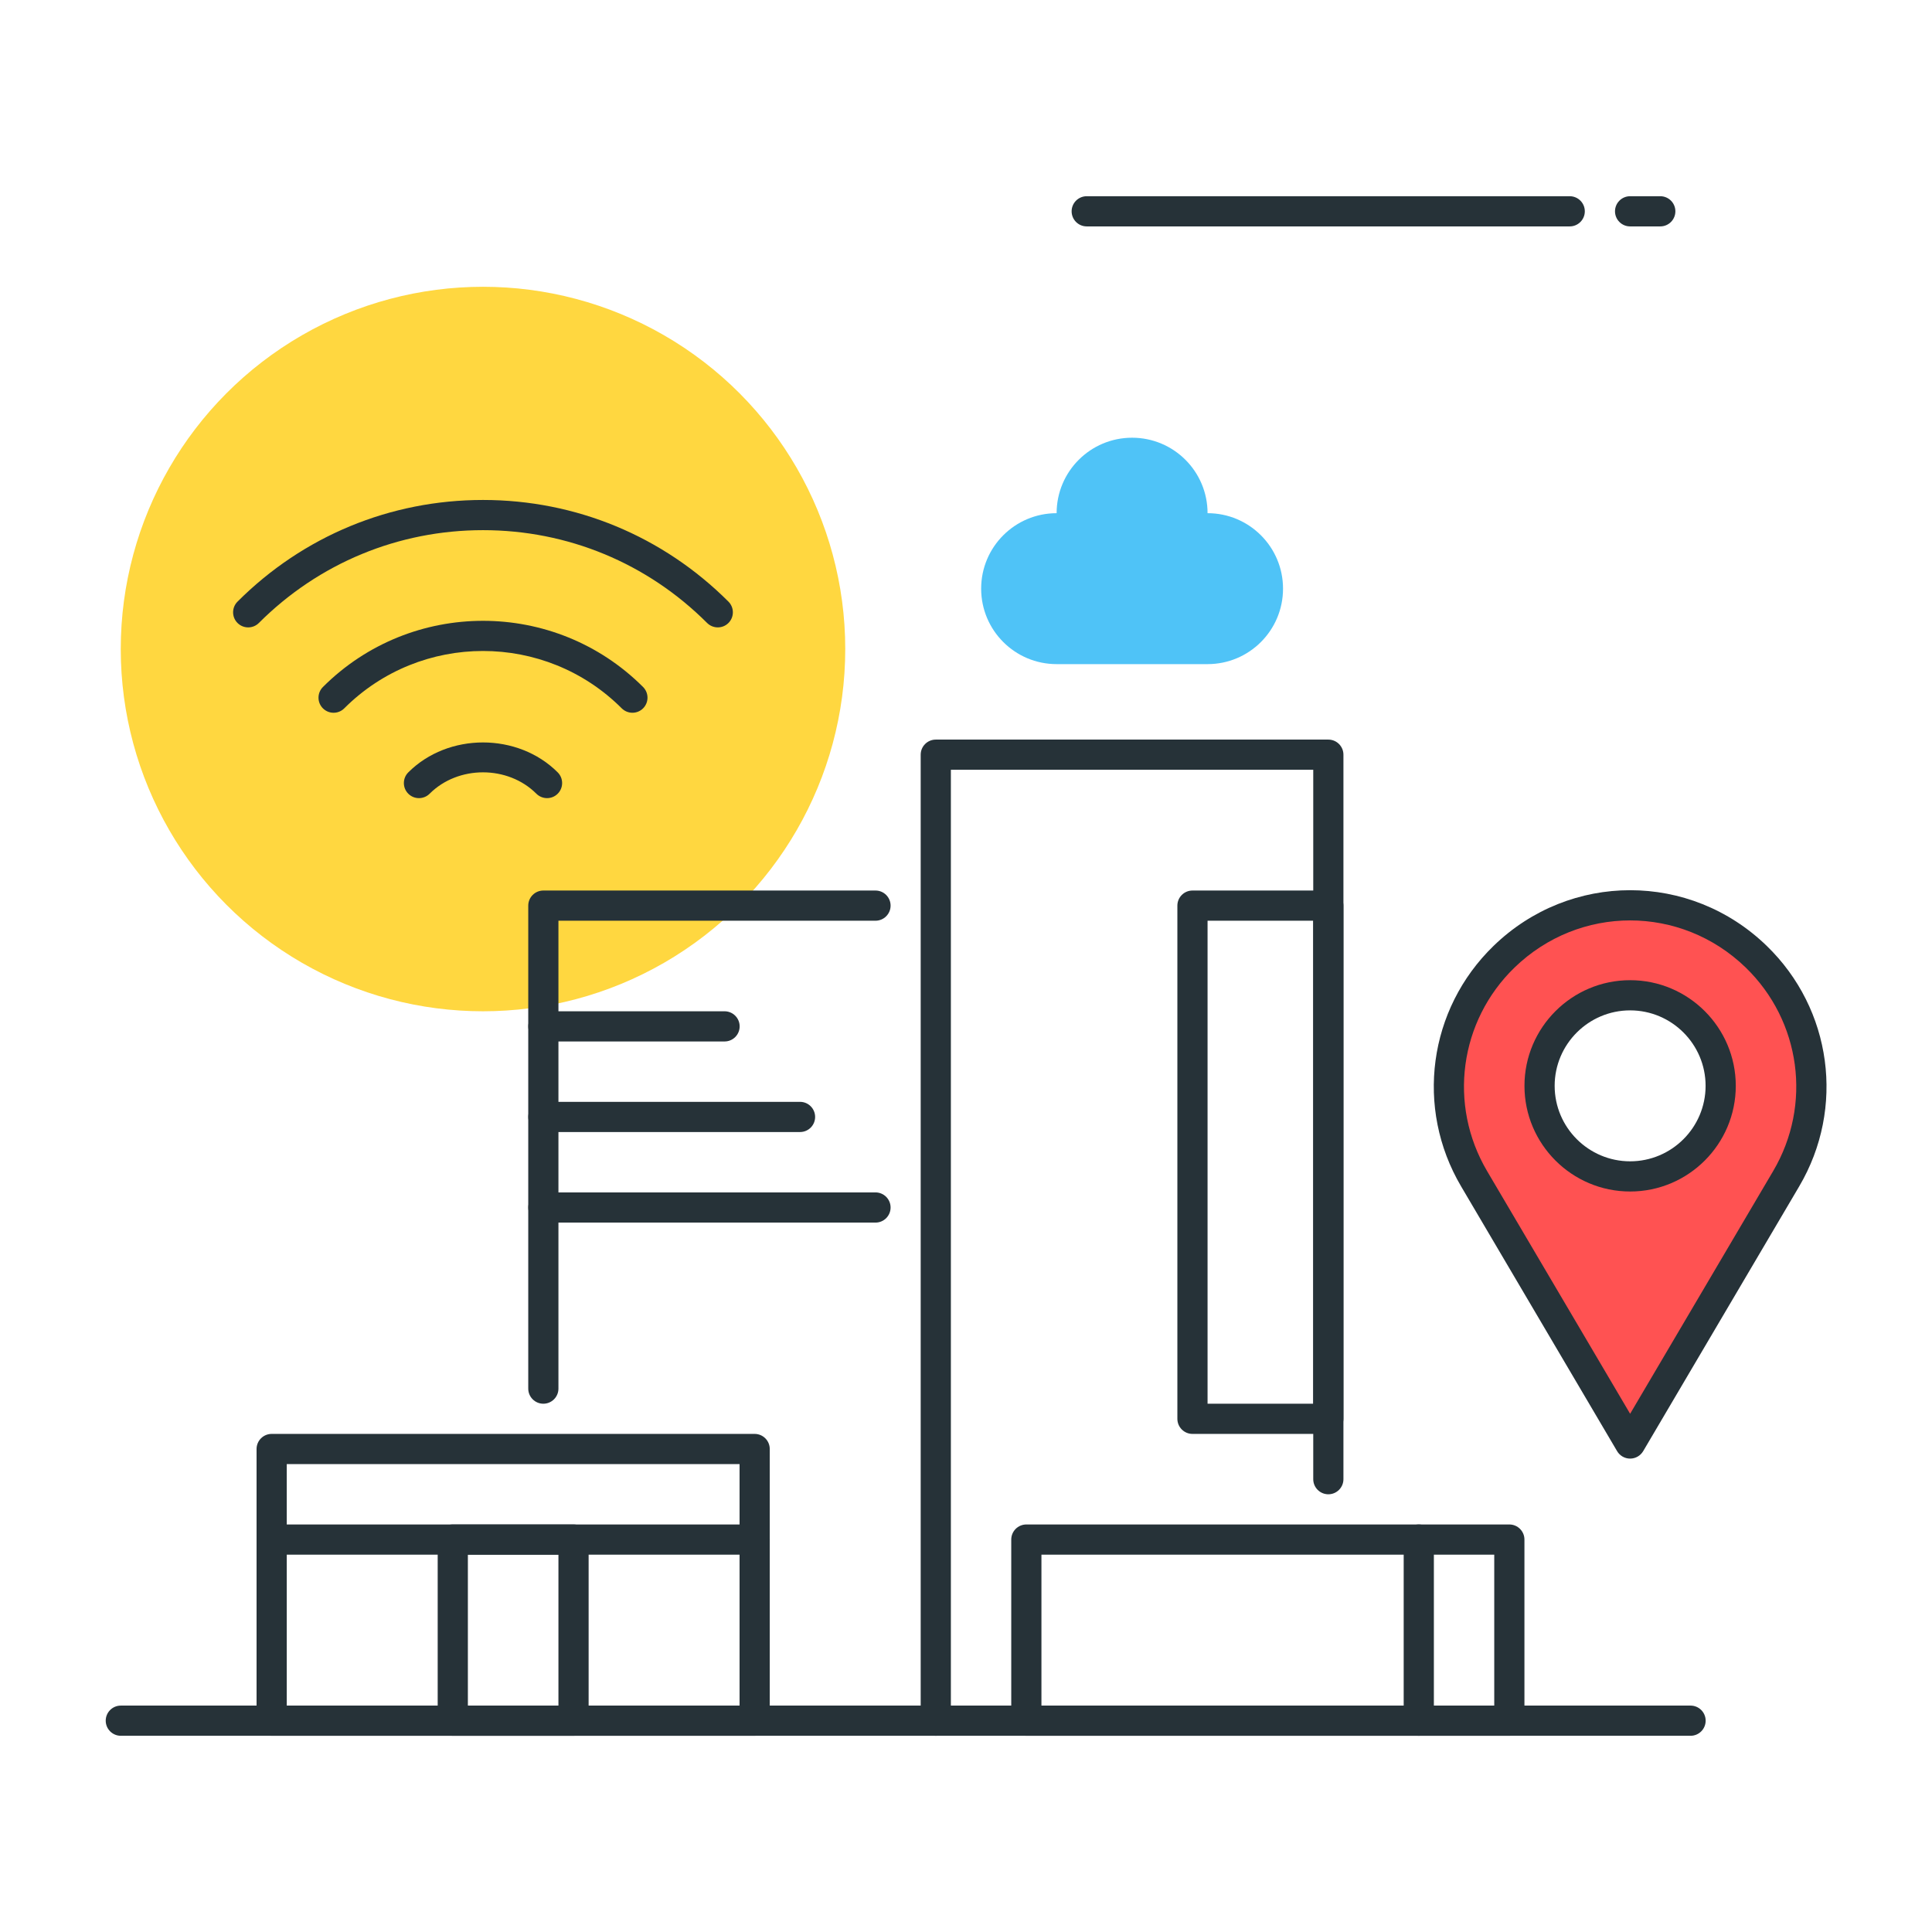 <?xml version="1.0" encoding="utf-8"?>
<!-- Generator: Adobe Illustrator 22.0.0, SVG Export Plug-In . SVG Version: 6.00 Build 0)  -->
<svg version="1.1" id="Icon_Set" xmlns="http://www.w3.org/2000/svg" xmlns:xlink="http://www.w3.org/1999/xlink" x="0px" y="0px"
	 viewBox="0 0 64 64" style="enable-background:new 0 0 64 64;" xml:space="preserve">
<style type="text/css">
	.st0{fill:#263238;}
	.st1{fill:#FFD740;}
	.st2{fill:#4FC3F7;}
	.st3{fill:#40C4FF;}
	.st4{fill:#FF5252;}
	.st5{fill:#FFFFFF;}
	.st6{fill:#212A41;}
	.st7{fill:#37474F;}
	.st8{fill:#4DB6AC;}
</style>
<g>
	<g>
		<circle class="st1" cx="16" cy="21.5" r="12"/>
	</g>
	<g>
		<line class="st0" x1="56.002" y1="57" x2="4.002" y2="57"/>
		<path class="st0" d="M56.002,57.5h-52c-0.276,0-0.5-0.224-0.5-0.5s0.224-0.5,0.5-0.5h52c0.276,0,0.5,0.224,0.5,0.5
			S56.279,57.5,56.002,57.5z"/>
	</g>
	<g>
		<path class="st0" d="M30.999,57.5c-0.276,0-0.5-0.224-0.5-0.5V25c0-0.276,0.224-0.5,0.5-0.5h13.004c0.276,0,0.5,0.224,0.5,0.5v24
			c0,0.276-0.224,0.5-0.5,0.5s-0.5-0.224-0.5-0.5V25.5H31.499V57C31.499,57.276,31.275,57.5,30.999,57.5z"/>
	</g>
	<g>
		<path class="st0" d="M24.999,57.5h-16c-0.276,0-0.5-0.224-0.5-0.5v-9c0-0.276,0.224-0.5,0.5-0.5h16c0.276,0,0.5,0.224,0.5,0.5v9
			C25.499,57.276,25.275,57.5,24.999,57.5z M9.499,56.5h15v-8h-15V56.5z"/>
	</g>
	<g>
		<path class="st0" d="M17.999,46.5c-0.276,0-0.5-0.224-0.5-0.5V30c0-0.276,0.224-0.5,0.5-0.5h11.003c0.276,0,0.5,0.224,0.5,0.5
			s-0.224,0.5-0.5,0.5H18.499V46C18.499,46.276,18.275,46.5,17.999,46.5z"/>
	</g>
	<g>
		<path class="st0" d="M49.999,57.5h-16c-0.276,0-0.5-0.224-0.5-0.5v-6c0-0.276,0.224-0.5,0.5-0.5h16c0.276,0,0.5,0.224,0.5,0.5v6
			C50.499,57.276,50.275,57.5,49.999,57.5z M34.499,56.5h15v-5h-15V56.5z"/>
	</g>
	<g>
		<path class="st0" d="M24.999,51.5h-16c-0.276,0-0.5-0.224-0.5-0.5s0.224-0.5,0.5-0.5h16c0.276,0,0.5,0.224,0.5,0.5
			S25.275,51.5,24.999,51.5z"/>
	</g>
	<g>
		<path class="st4" d="M58.177,31.693c-2.327-2.257-6.026-2.257-8.354,0c-1.988,1.928-2.399,4.967-0.992,7.353l5.169,8.772
			l5.169-8.772C60.576,36.66,60.166,33.621,58.177,31.693z M54.001,38.97c-1.657,0-3-1.343-3-3s1.343-3,3-3c1.657,0,3,1.343,3,3
			S55.657,38.97,54.001,38.97z"/>
		<path class="st0" d="M54,48.318c-0.177,0-0.341-0.094-0.431-0.246L48.401,39.3c-1.529-2.594-1.087-5.87,1.075-7.966
			c2.537-2.46,6.513-2.46,9.05,0l0,0c2.162,2.096,2.604,5.372,1.075,7.966l-5.169,8.772C54.341,48.224,54.178,48.318,54,48.318z
			 M54,30.49c-1.377,0-2.755,0.521-3.829,1.561c-1.829,1.774-2.203,4.546-0.91,6.741L54,46.833l4.739-8.041
			c1.293-2.195,0.919-4.967-0.91-6.741l0,0C56.756,31.011,55.378,30.49,54,30.49z M54,39.47c-1.93,0-3.5-1.57-3.5-3.5
			s1.57-3.5,3.5-3.5s3.5,1.57,3.5,3.5S55.93,39.47,54,39.47z M54,33.47c-1.378,0-2.5,1.122-2.5,2.5s1.122,2.5,2.5,2.5
			s2.5-1.122,2.5-2.5S55.379,33.47,54,33.47z"/>
	</g>
	<g>
		<path class="st0" d="M24.002,34.5H18c-0.276,0-0.5-0.224-0.5-0.5s0.224-0.5,0.5-0.5h6.002c0.276,0,0.5,0.224,0.5,0.5
			S24.279,34.5,24.002,34.5z"/>
	</g>
	<g>
		<path class="st0" d="M26.502,37.5H18c-0.276,0-0.5-0.224-0.5-0.5s0.224-0.5,0.5-0.5h8.502c0.276,0,0.5,0.224,0.5,0.5
			S26.779,37.5,26.502,37.5z"/>
	</g>
	<g>
		<path class="st0" d="M29.002,40.5H18c-0.276,0-0.5-0.224-0.5-0.5s0.224-0.5,0.5-0.5h11.002c0.276,0,0.5,0.224,0.5,0.5
			S29.279,40.5,29.002,40.5z"/>
	</g>
	<g>
		<path class="st0" d="M44.002,47.5h-4.5c-0.276,0-0.5-0.224-0.5-0.5V30c0-0.276,0.224-0.5,0.5-0.5h4.5c0.276,0,0.5,0.224,0.5,0.5
			v17C44.502,47.276,44.279,47.5,44.002,47.5z M40.002,46.5h3.5v-16h-3.5V46.5z"/>
	</g>
	<g>
		<path class="st0" d="M18.999,57.5h-4c-0.276,0-0.5-0.224-0.5-0.5v-6c0-0.276,0.224-0.5,0.5-0.5h4c0.276,0,0.5,0.224,0.5,0.5v6
			C19.499,57.276,19.275,57.5,18.999,57.5z M15.499,56.5h3v-5h-3V56.5z"/>
	</g>
	<g>
		<path class="st0" d="M46.999,57.5c-0.276,0-0.5-0.224-0.5-0.5v-6c0-0.276,0.224-0.5,0.5-0.5s0.5,0.224,0.5,0.5v6
			C47.499,57.276,47.275,57.5,46.999,57.5z"/>
	</g>
	<g>
		<path class="st0" d="M54.999,7.5h-1c-0.276,0-0.5-0.224-0.5-0.5s0.224-0.5,0.5-0.5h1c0.276,0,0.5,0.224,0.5,0.5
			S55.275,7.5,54.999,7.5z"/>
	</g>
	<g>
		<path class="st0" d="M51.999,7.5h-16c-0.276,0-0.5-0.224-0.5-0.5s0.224-0.5,0.5-0.5h16c0.276,0,0.5,0.224,0.5,0.5
			S52.275,7.5,51.999,7.5z"/>
	</g>
	<g>
		<path class="st2" d="M40.002,17c0-1.381-1.119-2.5-2.5-2.5s-2.5,1.119-2.5,2.5c-1.381,0-2.5,1.119-2.5,2.5s1.119,2.5,2.5,2.5h5
			c1.381,0,2.5-1.119,2.5-2.5S41.383,17,40.002,17z"/>
	</g>
	<g>
		<path class="st0" d="M23.778,20.783c-0.128,0-0.256-0.049-0.354-0.146c-1.983-1.983-4.62-3.075-7.424-3.075
			s-5.441,1.092-7.425,3.075c-0.195,0.195-0.512,0.195-0.707,0s-0.195-0.512,0-0.707c2.172-2.172,5.06-3.368,8.132-3.368
			s5.959,1.196,8.131,3.368c0.195,0.195,0.195,0.512,0,0.707C24.034,20.734,23.906,20.783,23.778,20.783z"/>
	</g>
	<g>
		<path class="st0" d="M20.95,23.611c-0.128,0-0.256-0.049-0.354-0.146c-2.534-2.534-6.658-2.534-9.192,0
			c-0.195,0.195-0.512,0.195-0.707,0s-0.195-0.512,0-0.707c2.924-2.923,7.682-2.924,10.606,0c0.195,0.195,0.195,0.512,0,0.707
			C21.206,23.562,21.078,23.611,20.95,23.611z"/>
	</g>
	<g>
		<path class="st0" d="M18.122,26.439c-0.128,0-0.256-0.049-0.354-0.146c-0.945-0.945-2.592-0.944-3.536,0
			c-0.195,0.195-0.512,0.195-0.707,0s-0.195-0.512,0-0.707c1.322-1.322,3.628-1.322,4.95,0c0.195,0.195,0.195,0.512,0,0.707
			C18.377,26.391,18.25,26.439,18.122,26.439z"/>
	</g>
</g>
</svg>
